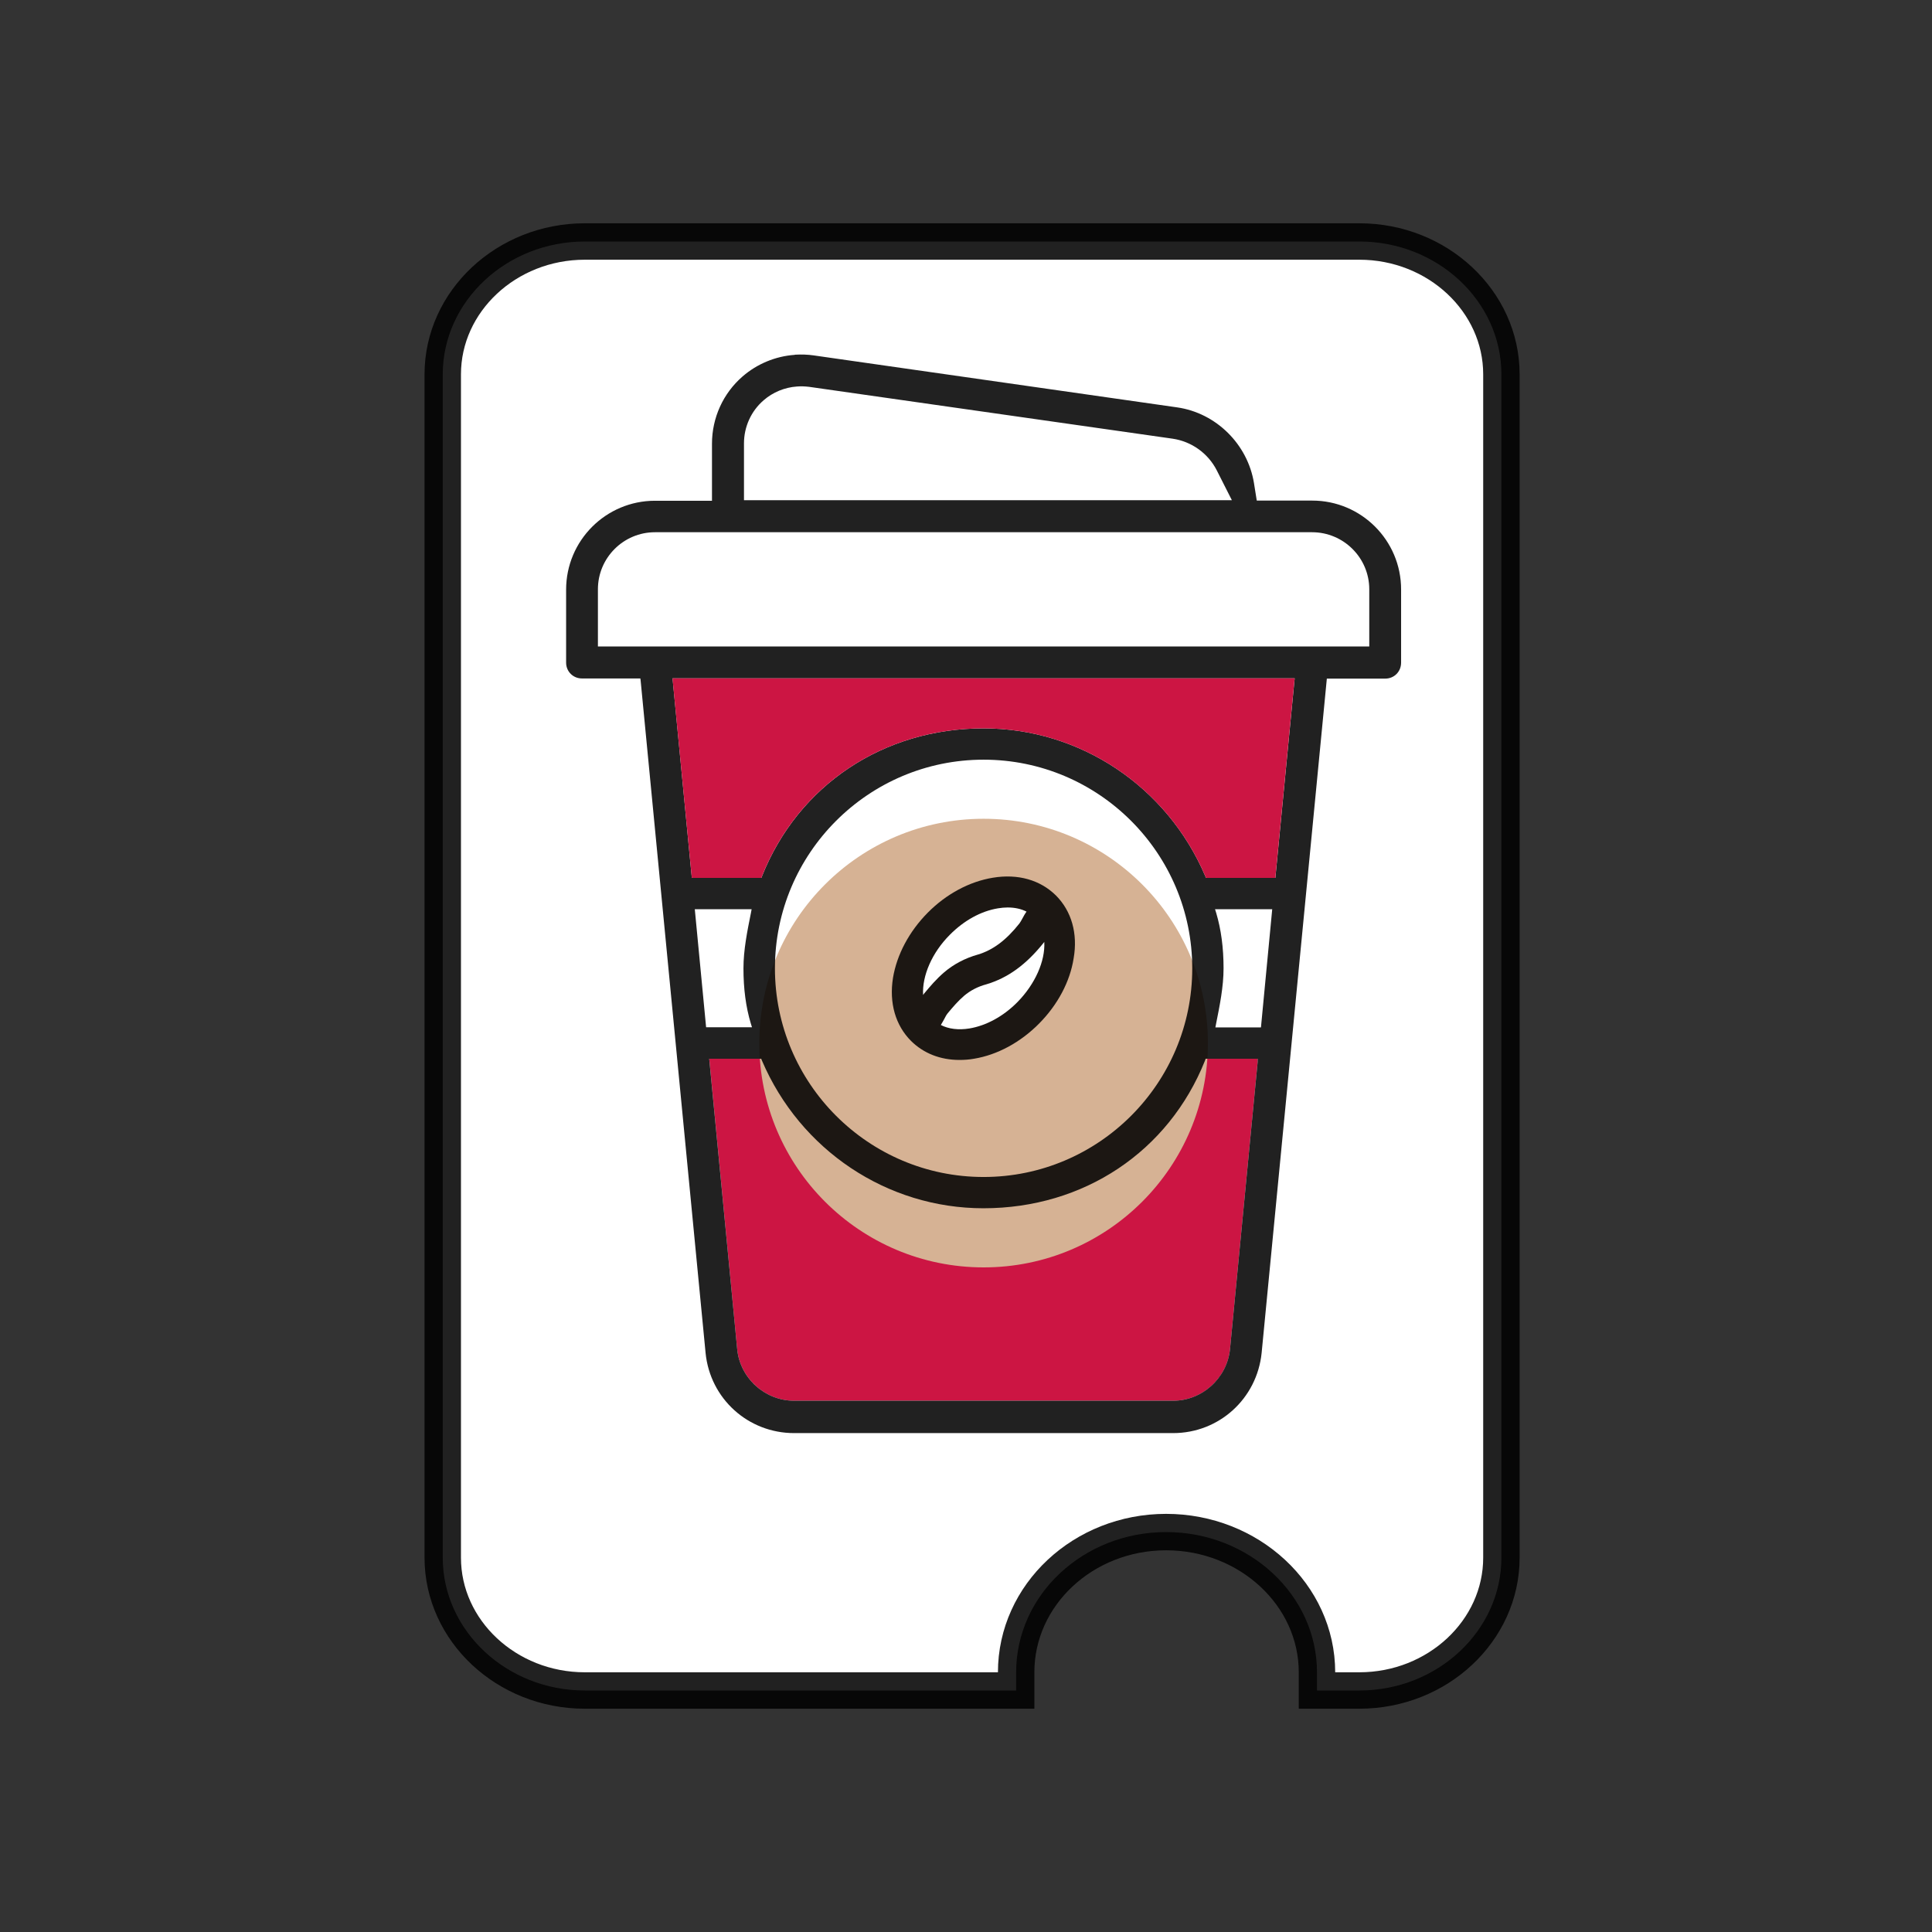 <svg width="48" height="48" viewBox="0 0 48 48" fill="none" xmlns="http://www.w3.org/2000/svg">
<rect x="0" y="0" width="48" height="48" fill="#333333" stroke="none"/>
<path d="M25.246 41.548C25.246 39.624 26.915 38.064 28.972 38.064C31.03 38.064 32.72 39.624 32.72 41.548V41.712V42H33.772C35.715 42 37.302 40.516 37.302 38.7V9.3C37.302 7.484 35.715 6 33.772 6H14.529C12.587 6 11 7.484 11 9.3V38.7C11 40.516 12.587 42 14.529 42H25.246V41.548Z" fill="white" stroke="black" stroke-opacity="0.87" stroke-width="0.905" stroke-miterlimit="10"/>
<path d="M31.246 26.386L30.559 33.523C30.486 34.24 29.868 34.801 29.146 34.801H19.729C19.007 34.801 18.39 34.244 18.316 33.527L17.621 26.304H18.912L18.93 26.347C19.88 28.576 22.04 30.019 24.433 30.019C26.926 30.019 29.034 28.611 29.937 26.352L29.954 26.304H31.246V26.386Z" fill="#CC1543"/>
<path d="M24.438 31.488C27.515 31.488 30.01 28.993 30.01 25.915C30.01 22.837 27.515 20.342 24.438 20.342C21.36 20.342 18.865 22.837 18.865 25.915C18.865 28.993 21.36 31.488 24.438 31.488Z" fill="#D6B294"/>
<path d="M34.81 14.644C34.81 13.426 33.82 12.437 32.602 12.437H31.224L31.155 12.005C30.999 11.037 30.213 10.259 29.245 10.121L20.217 8.83C20.065 8.808 19.914 8.804 19.759 8.812L19.737 8.817C19.266 8.851 18.808 9.041 18.45 9.352C17.966 9.771 17.689 10.38 17.689 11.024V12.441H16.273C15.054 12.441 14.065 13.43 14.065 14.649V16.463C14.065 16.683 14.238 16.856 14.458 16.856H15.91L15.918 16.925L17.53 33.613C17.642 34.75 18.588 35.605 19.729 35.605H29.146C30.287 35.605 31.228 34.75 31.345 33.613L32.965 16.86H34.416C34.637 16.86 34.81 16.688 34.81 16.463V14.644ZM18.484 11.015C18.484 10.605 18.661 10.212 18.973 9.944C19.201 9.745 19.495 9.624 19.798 9.603C19.901 9.594 20.001 9.599 20.104 9.611L29.133 10.899C29.604 10.968 30.014 11.262 30.23 11.685L30.606 12.428H18.484V11.015ZM17.262 22.589H18.674L18.657 22.68C18.566 23.133 18.471 23.6 18.471 24.058C18.471 24.572 18.532 25.021 18.653 25.427L18.683 25.522H17.543L17.262 22.589ZM31.246 26.386L30.559 33.523C30.485 34.24 29.867 34.801 29.146 34.801H19.729C19.007 34.801 18.389 34.244 18.316 33.527L17.62 26.304H18.912L18.929 26.347C19.88 28.576 22.04 30.019 24.433 30.019C26.926 30.019 29.034 28.611 29.937 26.352L29.954 26.304H31.246V26.386ZM19.253 24.058C19.253 21.198 21.577 18.874 24.437 18.874C27.297 18.874 29.621 21.198 29.621 24.058C29.621 26.917 27.297 29.242 24.437 29.242C21.577 29.242 19.253 26.917 19.253 24.058ZM31.328 25.526H30.196L30.213 25.436C30.304 24.982 30.399 24.515 30.399 24.058C30.399 23.544 30.338 23.094 30.217 22.684L30.187 22.589H31.608L31.328 25.526ZM31.686 21.811H29.962L29.945 21.768C28.995 19.539 26.835 18.096 24.437 18.096C21.949 18.096 19.837 19.504 18.934 21.764L18.916 21.811H17.188L16.709 16.852H32.166L31.686 21.811ZM34.019 16.061H14.855V14.64C14.855 13.858 15.491 13.223 16.273 13.223H32.598C33.38 13.223 34.019 13.858 34.019 14.64V16.061Z" fill="black" fill-opacity="0.87"/>
<path d="M31.685 21.811H29.962L29.945 21.768C28.994 19.539 26.834 18.096 24.436 18.096C21.948 18.096 19.836 19.504 18.933 21.764L18.916 21.811H17.188L16.708 16.852H32.165L31.685 21.811Z" fill="#CC1543"/>
<path d="M26.234 22.247C25.845 21.863 25.292 21.703 24.666 21.807C24.087 21.902 23.512 22.209 23.05 22.675C22.588 23.142 22.282 23.716 22.186 24.295C22.087 24.917 22.247 25.475 22.636 25.863C22.947 26.17 23.361 26.334 23.837 26.334C23.953 26.334 24.078 26.326 24.199 26.304C24.778 26.209 25.353 25.898 25.815 25.431C26.277 24.965 26.584 24.39 26.674 23.811C26.782 23.194 26.622 22.636 26.234 22.247Z" fill="black" fill-opacity="0.87"/>
<path d="M23.599 23.224C23.154 23.669 22.908 24.243 22.934 24.719L22.96 24.684C23.115 24.498 23.262 24.325 23.457 24.157C23.694 23.954 23.984 23.803 24.295 23.716C24.67 23.604 24.999 23.358 25.327 22.943C25.349 22.913 25.374 22.87 25.4 22.822C25.435 22.757 25.465 22.701 25.504 22.649C25.37 22.58 25.21 22.546 25.033 22.546C24.956 22.546 24.878 22.554 24.796 22.567C24.372 22.636 23.949 22.87 23.599 23.224Z" fill="white"/>
<path d="M25.945 23.401C25.94 23.405 25.94 23.41 25.936 23.414C25.495 23.967 25.042 24.295 24.506 24.455C24.294 24.511 24.105 24.611 23.953 24.74C23.802 24.87 23.681 25.012 23.543 25.177C23.508 25.22 23.487 25.267 23.461 25.315C23.431 25.367 23.405 25.418 23.375 25.466C23.569 25.565 23.811 25.596 24.083 25.552C24.502 25.483 24.93 25.25 25.279 24.896C25.72 24.446 25.971 23.876 25.945 23.401Z" fill="white"/>
</svg>
